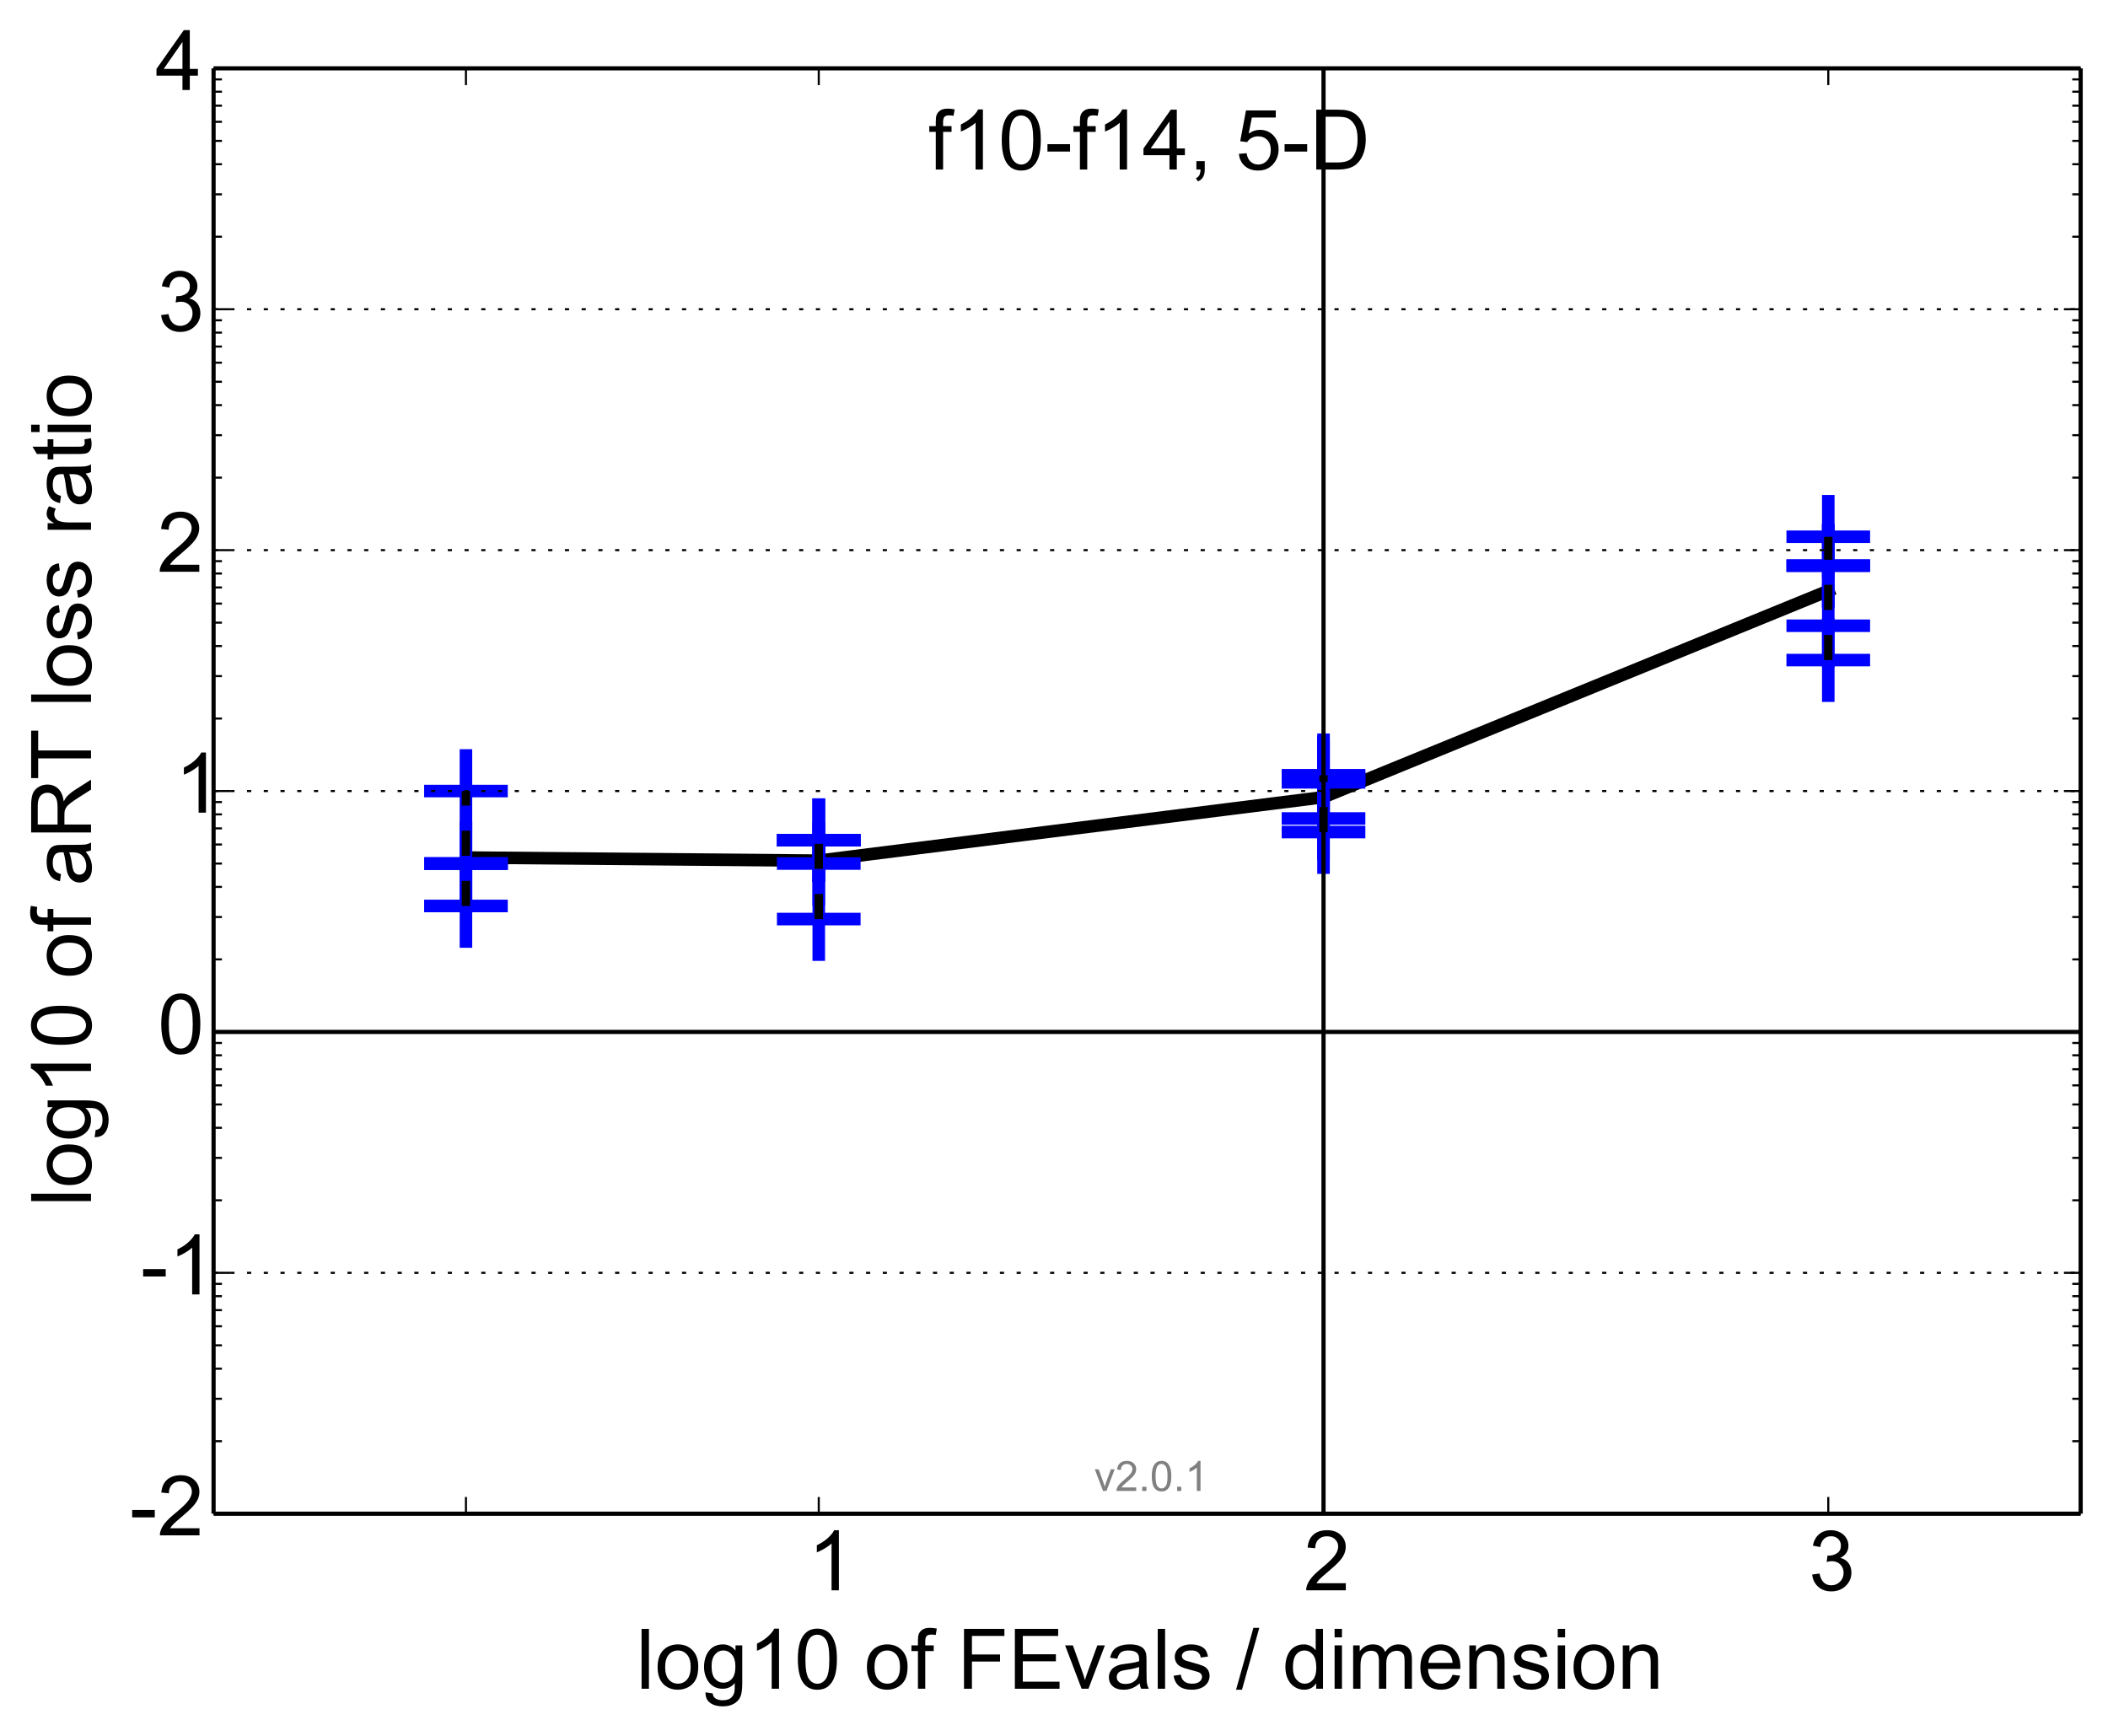 <?xml version="1.0" encoding="utf-8" standalone="no"?>
<!DOCTYPE svg PUBLIC "-//W3C//DTD SVG 1.1//EN"
  "http://www.w3.org/Graphics/SVG/1.1/DTD/svg11.dtd">
<!-- Created with matplotlib (http://matplotlib.org/) -->
<svg height="415pt" version="1.1" viewBox="0 0 504 415" width="504pt" xmlns="http://www.w3.org/2000/svg" xmlns:xlink="http://www.w3.org/1999/xlink">
 <defs>
  <style type="text/css">
*{stroke-linecap:butt;stroke-linejoin:round;}
  </style>
 </defs>
 <g id="figure_1">
  <g id="patch_1">
   <path d="
M0 415.205
L504.662 415.205
L504.662 0
L0 0
z
" style="fill:#ffffff;"/>
  </g>
  <g id="axes_1">
   <g id="patch_2">
    <path d="
M51.062 361.945
L497.462 361.945
L497.462 16.345
L51.062 16.345
z
" style="fill:#ffffff;"/>
   </g>
   <g id="line2d_1">
    <path clip-path="url(#p242e5c290a)" d="
M51.062 246.745
L497.462 246.745" style="fill:none;stroke:#000000;stroke-linecap:square;"/>
   </g>
   <g id="line2d_2">
    <path clip-path="url(#p242e5c290a)" d="
M111.404 205.045
L195.757 205.79
L316.439 190.608
L437.121 141.264" style="fill:none;stroke:#000000;stroke-linecap:square;stroke-width:3;"/>
   </g>
   <g id="line2d_3">
    <defs>
     <path d="
M-10 0
L10 0
M0 10
L0 -10" id="m8baf3f8e83" style="stroke:#0000ff;stroke-width:3;"/>
    </defs>
    <g clip-path="url(#p242e5c290a)">
     <use style="fill:#0000ff;stroke:#0000ff;stroke-width:3;" x="111.404" xlink:href="#m8baf3f8e83" y="206.485"/>
     <use style="fill:#0000ff;stroke:#0000ff;stroke-width:3;" x="111.404" xlink:href="#m8baf3f8e83" y="189.145"/>
     <use style="fill:#0000ff;stroke:#0000ff;stroke-width:3;" x="111.404" xlink:href="#m8baf3f8e83" y="206.485"/>
     <use style="fill:#0000ff;stroke:#0000ff;stroke-width:3;" x="111.404" xlink:href="#m8baf3f8e83" y="216.627"/>
     <use style="fill:#0000ff;stroke:#0000ff;stroke-width:3;" x="111.404" xlink:href="#m8baf3f8e83" y="206.485"/>
    </g>
   </g>
   <g id="line2d_4">
    <path clip-path="url(#p242e5c290a)" d="
M111.404 216.627
L111.404 189.145" style="fill:none;stroke:#000000;stroke-dasharray:6,6;stroke-dashoffset:0.0;stroke-width:2;"/>
   </g>
   <g id="line2d_5">
    <g clip-path="url(#p242e5c290a)">
     <use style="fill:#0000ff;stroke:#0000ff;stroke-width:3;" x="195.757" xlink:href="#m8baf3f8e83" y="219.758"/>
     <use style="fill:#0000ff;stroke:#0000ff;stroke-width:3;" x="195.757" xlink:href="#m8baf3f8e83" y="200.903"/>
     <use style="fill:#0000ff;stroke:#0000ff;stroke-width:3;" x="195.757" xlink:href="#m8baf3f8e83" y="200.903"/>
     <use style="fill:#0000ff;stroke:#0000ff;stroke-width:3;" x="195.757" xlink:href="#m8baf3f8e83" y="200.903"/>
     <use style="fill:#0000ff;stroke:#0000ff;stroke-width:3;" x="195.757" xlink:href="#m8baf3f8e83" y="206.485"/>
    </g>
   </g>
   <g id="line2d_6">
    <path clip-path="url(#p242e5c290a)" d="
M195.757 219.758
L195.757 200.903" style="fill:none;stroke:#000000;stroke-dasharray:6,6;stroke-dashoffset:0.0;stroke-width:2;"/>
   </g>
   <g id="line2d_7">
    <g clip-path="url(#p242e5c290a)">
     <use style="fill:#0000ff;stroke:#0000ff;stroke-width:3;" x="316.439" xlink:href="#m8baf3f8e83" y="195.708"/>
     <use style="fill:#0000ff;stroke:#0000ff;stroke-width:3;" x="316.439" xlink:href="#m8baf3f8e83" y="198.952"/>
     <use style="fill:#0000ff;stroke:#0000ff;stroke-width:3;" x="316.439" xlink:href="#m8baf3f8e83" y="185.372"/>
     <use style="fill:#0000ff;stroke:#0000ff;stroke-width:3;" x="316.439" xlink:href="#m8baf3f8e83" y="185.948"/>
     <use style="fill:#0000ff;stroke:#0000ff;stroke-width:3;" x="316.439" xlink:href="#m8baf3f8e83" y="187.059"/>
    </g>
   </g>
   <g id="line2d_8">
    <path clip-path="url(#p242e5c290a)" d="
M316.439 198.952
L316.439 185.372" style="fill:none;stroke:#000000;stroke-dasharray:6,6;stroke-dashoffset:0.0;stroke-width:2;"/>
   </g>
   <g id="line2d_9">
    <g clip-path="url(#p242e5c290a)">
     <use style="fill:#0000ff;stroke:#0000ff;stroke-width:3;" x="437.121" xlink:href="#m8baf3f8e83" y="149.624"/>
     <use style="fill:#0000ff;stroke:#0000ff;stroke-width:3;" x="437.121" xlink:href="#m8baf3f8e83" y="157.832"/>
     <use style="fill:#0000ff;stroke:#0000ff;stroke-width:3;" x="437.121" xlink:href="#m8baf3f8e83" y="128.348"/>
     <use style="fill:#0000ff;stroke:#0000ff;stroke-width:3;" x="437.121" xlink:href="#m8baf3f8e83" y="135.258"/>
     <use style="fill:#0000ff;stroke:#0000ff;stroke-width:3;" x="437.121" xlink:href="#m8baf3f8e83" y="135.258"/>
    </g>
   </g>
   <g id="line2d_10">
    <path clip-path="url(#p242e5c290a)" d="
M437.121 157.832
L437.121 128.348" style="fill:none;stroke:#000000;stroke-dasharray:6,6;stroke-dashoffset:0.0;stroke-width:2;"/>
   </g>
   <g id="line2d_11">
    <path clip-path="url(#p242e5c290a)" d="
M316.439 361.945
L316.439 16.345" style="fill:none;stroke:#000000;stroke-linecap:square;"/>
   </g>
   <g id="matplotlib.axis_1">
    <g id="xtick_1">
     <g id="line2d_12">
      <defs>
       <path d="
M0 0
L0 -4" id="m93b0483c22" style="stroke:#000000;stroke-width:0.5;"/>
      </defs>
      <g>
       <use style="stroke:#000000;stroke-width:0.5;" x="111.404" xlink:href="#m93b0483c22" y="361.945"/>
      </g>
     </g>
     <g id="line2d_13">
      <defs>
       <path d="
M0 0
L0 4" id="m741efc42ff" style="stroke:#000000;stroke-width:0.5;"/>
      </defs>
      <g>
       <use style="stroke:#000000;stroke-width:0.5;" x="111.404" xlink:href="#m741efc42ff" y="16.345"/>
      </g>
     </g>
    </g>
    <g id="xtick_2">
     <g id="line2d_14">
      <g>
       <use style="stroke:#000000;stroke-width:0.5;" x="195.757" xlink:href="#m93b0483c22" y="361.945"/>
      </g>
     </g>
     <g id="line2d_15">
      <g>
       <use style="stroke:#000000;stroke-width:0.5;" x="195.757" xlink:href="#m741efc42ff" y="16.345"/>
      </g>
     </g>
     <g id="text_1">
      <!-- 1 -->
      <defs>
       <path d="
M37.25 0
L28.469 0
L28.469 56
Q25.297 52.984 20.141 49.953
Q14.984 46.922 10.891 45.406
L10.891 53.906
Q18.266 57.375 23.781 62.297
Q29.297 67.234 31.594 71.875
L37.25 71.875
z
" id="ArialMT-31"/>
      </defs>
      <g transform="translate(193.121 380.261)scale(0.2 -0.2)">
       <use xlink:href="#ArialMT-31"/>
      </g>
     </g>
    </g>
    <g id="xtick_3">
     <g id="line2d_16">
      <g>
       <use style="stroke:#000000;stroke-width:0.5;" x="316.439" xlink:href="#m93b0483c22" y="361.945"/>
      </g>
     </g>
     <g id="line2d_17">
      <g>
       <use style="stroke:#000000;stroke-width:0.5;" x="316.439" xlink:href="#m741efc42ff" y="16.345"/>
      </g>
     </g>
     <g id="text_2">
      <!-- 2 -->
      <defs>
       <path d="
M50.344 8.453
L50.344 0
L3.031 0
Q2.938 3.172 4.047 6.109
Q5.859 10.938 9.828 15.625
Q13.812 20.312 21.344 26.469
Q33.016 36.031 37.109 41.625
Q41.219 47.219 41.219 52.203
Q41.219 57.422 37.469 61
Q33.734 64.594 27.734 64.594
Q21.391 64.594 17.578 60.781
Q13.766 56.984 13.719 50.25
L4.688 51.172
Q5.609 61.281 11.656 66.578
Q17.719 71.875 27.938 71.875
Q38.234 71.875 44.234 66.156
Q50.25 60.453 50.25 52
Q50.25 47.703 48.484 43.547
Q46.734 39.406 42.656 34.812
Q38.578 30.219 29.109 22.219
Q21.188 15.578 18.938 13.203
Q16.703 10.844 15.234 8.453
z
" id="ArialMT-32"/>
      </defs>
      <g transform="translate(311.699 380.261)scale(0.2 -0.2)">
       <use xlink:href="#ArialMT-32"/>
      </g>
     </g>
    </g>
    <g id="xtick_4">
     <g id="line2d_18">
      <g>
       <use style="stroke:#000000;stroke-width:0.5;" x="437.121" xlink:href="#m93b0483c22" y="361.945"/>
      </g>
     </g>
     <g id="line2d_19">
      <g>
       <use style="stroke:#000000;stroke-width:0.5;" x="437.121" xlink:href="#m741efc42ff" y="16.345"/>
      </g>
     </g>
     <g id="text_3">
      <!-- 3 -->
      <defs>
       <path d="
M4.203 18.891
L12.984 20.062
Q14.5 12.594 18.141 9.297
Q21.781 6 27 6
Q33.203 6 37.469 10.297
Q41.75 14.594 41.75 20.953
Q41.75 27 37.797 30.922
Q33.844 34.859 27.734 34.859
Q25.25 34.859 21.531 33.891
L22.516 41.609
Q23.391 41.5 23.922 41.5
Q29.547 41.5 34.031 44.422
Q38.531 47.359 38.531 53.469
Q38.531 58.297 35.25 61.469
Q31.984 64.656 26.812 64.656
Q21.688 64.656 18.266 61.422
Q14.844 58.203 13.875 51.766
L5.078 53.328
Q6.688 62.156 12.391 67.016
Q18.109 71.875 26.609 71.875
Q32.469 71.875 37.391 69.359
Q42.328 66.844 44.938 62.5
Q47.562 58.156 47.562 53.266
Q47.562 48.641 45.062 44.828
Q42.578 41.016 37.703 38.766
Q44.047 37.312 47.562 32.688
Q51.078 28.078 51.078 21.141
Q51.078 11.766 44.234 5.25
Q37.406 -1.266 26.953 -1.266
Q17.531 -1.266 11.297 4.344
Q5.078 9.969 4.203 18.891" id="ArialMT-33"/>
      </defs>
      <g transform="translate(432.434 380.261)scale(0.2 -0.2)">
       <use xlink:href="#ArialMT-33"/>
      </g>
     </g>
    </g>
    <g id="text_4">
     <!-- log10 of FEvals / dimension -->
     <defs>
      <path d="
M40.438 6.391
Q35.547 2.25 31.031 0.531
Q26.516 -1.172 21.344 -1.172
Q12.797 -1.172 8.203 3
Q3.609 7.172 3.609 13.672
Q3.609 17.484 5.344 20.625
Q7.078 23.781 9.891 25.688
Q12.703 27.594 16.219 28.562
Q18.797 29.25 24.031 29.891
Q34.672 31.156 39.703 32.906
Q39.75 34.719 39.75 35.203
Q39.75 40.578 37.25 42.781
Q33.891 45.75 27.25 45.75
Q21.047 45.75 18.094 43.578
Q15.141 41.406 13.719 35.891
L5.125 37.062
Q6.297 42.578 8.984 45.969
Q11.672 49.359 16.75 51.188
Q21.828 53.031 28.516 53.031
Q35.156 53.031 39.297 51.469
Q43.453 49.906 45.406 47.531
Q47.359 45.172 48.141 41.547
Q48.578 39.312 48.578 33.453
L48.578 21.734
Q48.578 9.469 49.141 6.219
Q49.703 2.984 51.375 0
L42.188 0
Q40.828 2.734 40.438 6.391
M39.703 26.031
Q34.906 24.078 25.344 22.703
Q19.922 21.922 17.672 20.938
Q15.438 19.969 14.203 18.094
Q12.984 16.219 12.984 13.922
Q12.984 10.406 15.641 8.062
Q18.312 5.719 23.438 5.719
Q28.516 5.719 32.469 7.938
Q36.422 10.156 38.281 14.016
Q39.703 17 39.703 22.797
z
" id="ArialMT-61"/>
      <path d="
M4.984 -4.297
L13.531 -5.562
Q14.062 -9.516 16.5 -11.328
Q19.781 -13.766 25.438 -13.766
Q31.547 -13.766 34.859 -11.328
Q38.188 -8.891 39.359 -4.5
Q40.047 -1.812 39.984 6.781
Q34.234 0 25.641 0
Q14.938 0 9.078 7.719
Q3.219 15.438 3.219 26.219
Q3.219 33.641 5.906 39.906
Q8.594 46.188 13.688 49.609
Q18.797 53.031 25.688 53.031
Q34.859 53.031 40.828 45.609
L40.828 51.859
L48.922 51.859
L48.922 7.031
Q48.922 -5.078 46.453 -10.125
Q44 -15.188 38.641 -18.109
Q33.297 -21.047 25.484 -21.047
Q16.219 -21.047 10.5 -16.875
Q4.781 -12.703 4.984 -4.297
M12.25 26.859
Q12.25 16.656 16.297 11.969
Q20.359 7.281 26.469 7.281
Q32.516 7.281 36.609 11.938
Q40.719 16.609 40.719 26.562
Q40.719 36.078 36.5 40.906
Q32.281 45.75 26.312 45.75
Q20.453 45.75 16.344 40.984
Q12.25 36.234 12.25 26.859" id="ArialMT-67"/>
      <path d="
M8.688 0
L8.688 45.016
L0.922 45.016
L0.922 51.859
L8.688 51.859
L8.688 57.375
Q8.688 62.594 9.625 65.141
Q10.891 68.562 14.078 70.672
Q17.281 72.797 23.047 72.797
Q26.766 72.797 31.25 71.922
L29.938 64.266
Q27.203 64.75 24.75 64.75
Q20.75 64.75 19.094 63.031
Q17.438 61.328 17.438 56.641
L17.438 51.859
L27.547 51.859
L27.547 45.016
L17.438 45.016
L17.438 0
z
" id="ArialMT-66"/>
      <path d="
M42.094 16.703
L51.172 15.578
Q49.031 7.625 43.219 3.219
Q37.406 -1.172 28.375 -1.172
Q17 -1.172 10.328 5.828
Q3.656 12.844 3.656 25.484
Q3.656 38.578 10.391 45.797
Q17.141 53.031 27.875 53.031
Q38.281 53.031 44.875 45.953
Q51.469 38.875 51.469 26.031
Q51.469 25.25 51.422 23.688
L12.75 23.688
Q13.234 15.141 17.578 10.594
Q21.922 6.062 28.422 6.062
Q33.25 6.062 36.672 8.594
Q40.094 11.141 42.094 16.703
M13.234 30.906
L42.188 30.906
Q41.609 37.453 38.875 40.719
Q34.672 45.797 27.984 45.797
Q21.922 45.797 17.797 41.75
Q13.672 37.703 13.234 30.906" id="ArialMT-65"/>
      <path d="
M40.234 0
L40.234 6.547
Q35.297 -1.172 25.734 -1.172
Q19.531 -1.172 14.328 2.25
Q9.125 5.672 6.266 11.797
Q3.422 17.922 3.422 25.875
Q3.422 33.641 6 39.969
Q8.594 46.297 13.766 49.656
Q18.953 53.031 25.344 53.031
Q30.031 53.031 33.688 51.047
Q37.359 49.078 39.656 45.906
L39.656 71.578
L48.391 71.578
L48.391 0
z

M12.453 25.875
Q12.453 15.922 16.641 10.984
Q20.844 6.062 26.562 6.062
Q32.328 6.062 36.344 10.766
Q40.375 15.484 40.375 25.141
Q40.375 35.797 36.266 40.766
Q32.172 45.75 26.172 45.75
Q20.312 45.75 16.375 40.969
Q12.453 36.188 12.453 25.875" id="ArialMT-64"/>
      <path d="
M0 -1.219
L20.75 72.797
L27.781 72.797
L7.078 -1.219
z
" id="ArialMT-2f"/>
      <path d="
M21 0
L1.266 51.859
L10.547 51.859
L21.688 20.797
Q23.484 15.766 25 10.359
Q26.172 14.453 28.266 20.219
L39.797 51.859
L48.828 51.859
L29.203 0
z
" id="ArialMT-76"/>
      <path d="
M7.906 0
L7.906 71.578
L59.672 71.578
L59.672 63.141
L17.391 63.141
L17.391 41.219
L56.984 41.219
L56.984 32.812
L17.391 32.812
L17.391 8.453
L61.328 8.453
L61.328 0
z
" id="ArialMT-45"/>
      <path d="
M8.203 0
L8.203 71.578
L56.5 71.578
L56.5 63.141
L17.672 63.141
L17.672 40.969
L51.266 40.969
L51.266 32.516
L17.672 32.516
L17.672 0
z
" id="ArialMT-46"/>
      <path d="
M6.391 0
L6.391 71.578
L15.188 71.578
L15.188 0
z
" id="ArialMT-6c"/>
      <path d="
M3.328 25.922
Q3.328 40.328 11.328 47.266
Q18.016 53.031 27.641 53.031
Q38.328 53.031 45.109 46.016
Q51.906 39.016 51.906 26.656
Q51.906 16.656 48.906 10.906
Q45.906 5.172 40.156 2
Q34.422 -1.172 27.641 -1.172
Q16.75 -1.172 10.031 5.812
Q3.328 12.797 3.328 25.922
M12.359 25.922
Q12.359 15.969 16.703 11.016
Q21.047 6.062 27.641 6.062
Q34.188 6.062 38.531 11.031
Q42.875 16.016 42.875 26.219
Q42.875 35.844 38.5 40.797
Q34.125 45.75 27.641 45.75
Q21.047 45.75 16.703 40.812
Q12.359 35.891 12.359 25.922" id="ArialMT-6f"/>
      <path d="
M6.594 0
L6.594 51.859
L14.5 51.859
L14.5 44.484
Q20.219 53.031 31 53.031
Q35.688 53.031 39.625 51.344
Q43.562 49.656 45.516 46.922
Q47.469 44.188 48.25 40.438
Q48.734 37.984 48.734 31.891
L48.734 0
L39.938 0
L39.938 31.547
Q39.938 36.922 38.906 39.578
Q37.891 42.234 35.281 43.812
Q32.672 45.406 29.156 45.406
Q23.531 45.406 19.453 41.844
Q15.375 38.281 15.375 28.328
L15.375 0
z
" id="ArialMT-6e"/>
      <path d="
M6.594 0
L6.594 51.859
L14.453 51.859
L14.453 44.578
Q16.891 48.391 20.938 50.703
Q25 53.031 30.172 53.031
Q35.938 53.031 39.625 50.641
Q43.312 48.25 44.828 43.953
Q50.984 53.031 60.844 53.031
Q68.562 53.031 72.703 48.75
Q76.859 44.484 76.859 35.594
L76.859 0
L68.109 0
L68.109 32.672
Q68.109 37.938 67.25 40.25
Q66.406 42.578 64.156 43.984
Q61.922 45.406 58.891 45.406
Q53.422 45.406 49.797 41.766
Q46.188 38.141 46.188 30.125
L46.188 0
L37.406 0
L37.406 33.688
Q37.406 39.547 35.25 42.469
Q33.109 45.406 28.219 45.406
Q24.516 45.406 21.359 43.453
Q18.219 41.5 16.797 37.734
Q15.375 33.984 15.375 26.906
L15.375 0
z
" id="ArialMT-6d"/>
      <path d="
M4.156 35.297
Q4.156 48 6.766 55.734
Q9.375 63.484 14.516 67.672
Q19.672 71.875 27.484 71.875
Q33.25 71.875 37.594 69.547
Q41.938 67.234 44.766 62.859
Q47.609 58.5 49.219 52.219
Q50.828 45.953 50.828 35.297
Q50.828 22.703 48.234 14.969
Q45.656 7.234 40.5 3
Q35.359 -1.219 27.484 -1.219
Q17.141 -1.219 11.234 6.203
Q4.156 15.141 4.156 35.297
M13.188 35.297
Q13.188 17.672 17.312 11.828
Q21.438 6 27.484 6
Q33.547 6 37.672 11.859
Q41.797 17.719 41.797 35.297
Q41.797 52.984 37.672 58.781
Q33.547 64.594 27.391 64.594
Q21.344 64.594 17.719 59.469
Q13.188 52.938 13.188 35.297" id="ArialMT-30"/>
      <path d="
M3.078 15.484
L11.766 16.844
Q12.5 11.625 15.844 8.844
Q19.188 6.062 25.203 6.062
Q31.25 6.062 34.172 8.516
Q37.109 10.984 37.109 14.312
Q37.109 17.281 34.516 19
Q32.719 20.172 25.531 21.969
Q15.875 24.422 12.141 26.203
Q8.406 27.984 6.469 31.125
Q4.547 34.281 4.547 38.094
Q4.547 41.547 6.125 44.5
Q7.719 47.469 10.453 49.422
Q12.5 50.922 16.031 51.969
Q19.578 53.031 23.641 53.031
Q29.734 53.031 34.344 51.266
Q38.969 49.516 41.156 46.5
Q43.359 43.5 44.188 38.484
L35.594 37.312
Q35.016 41.312 32.203 43.547
Q29.391 45.797 24.266 45.797
Q18.219 45.797 15.625 43.797
Q13.031 41.797 13.031 39.109
Q13.031 37.406 14.109 36.031
Q15.188 34.625 17.484 33.688
Q18.797 33.203 25.25 31.453
Q34.578 28.953 38.25 27.359
Q41.938 25.781 44.031 22.75
Q46.141 19.734 46.141 15.234
Q46.141 10.844 43.578 6.953
Q41.016 3.078 36.172 0.953
Q31.344 -1.172 25.25 -1.172
Q15.141 -1.172 9.844 3.031
Q4.547 7.234 3.078 15.484" id="ArialMT-73"/>
      <path d="
M6.641 61.469
L6.641 71.578
L15.438 71.578
L15.438 61.469
z

M6.641 0
L6.641 51.859
L15.438 51.859
L15.438 0
z
" id="ArialMT-69"/>
      <path id="ArialMT-20"/>
     </defs>
     <g transform="translate(152.116 403.795)scale(0.2 -0.2)">
      <use xlink:href="#ArialMT-6c"/>
      <use x="22.217" xlink:href="#ArialMT-6f"/>
      <use x="77.832" xlink:href="#ArialMT-67"/>
      <use x="133.447" xlink:href="#ArialMT-31"/>
      <use x="189.062" xlink:href="#ArialMT-30"/>
      <use x="244.678" xlink:href="#ArialMT-20"/>
      <use x="272.461" xlink:href="#ArialMT-6f"/>
      <use x="328.076" xlink:href="#ArialMT-66"/>
      <use x="355.859" xlink:href="#ArialMT-20"/>
      <use x="383.643" xlink:href="#ArialMT-46"/>
      <use x="444.727" xlink:href="#ArialMT-45"/>
      <use x="511.426" xlink:href="#ArialMT-76"/>
      <use x="561.426" xlink:href="#ArialMT-61"/>
      <use x="617.041" xlink:href="#ArialMT-6c"/>
      <use x="639.258" xlink:href="#ArialMT-73"/>
      <use x="689.258" xlink:href="#ArialMT-20"/>
      <use x="717.041" xlink:href="#ArialMT-2f"/>
      <use x="744.824" xlink:href="#ArialMT-20"/>
      <use x="772.607" xlink:href="#ArialMT-64"/>
      <use x="828.223" xlink:href="#ArialMT-69"/>
      <use x="850.439" xlink:href="#ArialMT-6d"/>
      <use x="933.74" xlink:href="#ArialMT-65"/>
      <use x="989.355" xlink:href="#ArialMT-6e"/>
      <use x="1044.971" xlink:href="#ArialMT-73"/>
      <use x="1094.971" xlink:href="#ArialMT-69"/>
      <use x="1117.188" xlink:href="#ArialMT-6f"/>
      <use x="1172.803" xlink:href="#ArialMT-6e"/>
     </g>
    </g>
   </g>
   <g id="matplotlib.axis_2">
    <g id="ytick_1">
     <g id="line2d_20">
      <path clip-path="url(#p242e5c290a)" d="
M51.062 361.945
L497.462 361.945" style="fill:none;stroke:#000000;stroke-dasharray:1,3;stroke-dashoffset:0.0;stroke-width:0.5;"/>
     </g>
     <g id="line2d_21">
      <defs>
       <path d="
M0 0
L4 0" id="m728421d6d4" style="stroke:#000000;stroke-width:0.5;"/>
      </defs>
      <g>
       <use style="stroke:#000000;stroke-width:0.5;" x="51.062" xlink:href="#m728421d6d4" y="361.945"/>
      </g>
     </g>
     <g id="line2d_22">
      <defs>
       <path d="
M0 0
L-4 0" id="mcb0005524f" style="stroke:#000000;stroke-width:0.5;"/>
      </defs>
      <g>
       <use style="stroke:#000000;stroke-width:0.5;" x="497.462" xlink:href="#mcb0005524f" y="361.945"/>
      </g>
     </g>
     <g id="text_5">
      <!-- -2 -->
      <defs>
       <path d="
M3.172 21.484
L3.172 30.328
L30.172 30.328
L30.172 21.484
z
" id="ArialMT-2d"/>
      </defs>
      <g transform="translate(30.969 367.116)scale(0.2 -0.2)">
       <use xlink:href="#ArialMT-2d"/>
       <use x="33.301" xlink:href="#ArialMT-32"/>
      </g>
     </g>
    </g>
    <g id="ytick_2">
     <g id="line2d_23">
      <path clip-path="url(#p242e5c290a)" d="
M51.062 304.345
L497.462 304.345" style="fill:none;stroke:#000000;stroke-dasharray:1,3;stroke-dashoffset:0.0;stroke-width:0.5;"/>
     </g>
     <g id="line2d_24">
      <g>
       <use style="stroke:#000000;stroke-width:0.5;" x="51.062" xlink:href="#m728421d6d4" y="304.345"/>
      </g>
     </g>
     <g id="line2d_25">
      <g>
       <use style="stroke:#000000;stroke-width:0.5;" x="497.462" xlink:href="#mcb0005524f" y="304.345"/>
      </g>
     </g>
     <g id="text_6">
      <!-- -1 -->
      <g transform="translate(33.587 309.516)scale(0.2 -0.2)">
       <use xlink:href="#ArialMT-2d"/>
       <use x="33.301" xlink:href="#ArialMT-31"/>
      </g>
     </g>
    </g>
    <g id="ytick_3">
     <g id="line2d_26">
      <path clip-path="url(#p242e5c290a)" d="
M51.062 246.745
L497.462 246.745" style="fill:none;stroke:#000000;stroke-dasharray:1,3;stroke-dashoffset:0.0;stroke-width:0.5;"/>
     </g>
     <g id="line2d_27">
      <g>
       <use style="stroke:#000000;stroke-width:0.5;" x="51.062" xlink:href="#m728421d6d4" y="246.745"/>
      </g>
     </g>
     <g id="line2d_28">
      <g>
       <use style="stroke:#000000;stroke-width:0.5;" x="497.462" xlink:href="#mcb0005524f" y="246.745"/>
      </g>
     </g>
     <g id="text_7">
      <!-- 0 -->
      <g transform="translate(37.728 251.916)scale(0.2 -0.2)">
       <use xlink:href="#ArialMT-30"/>
      </g>
     </g>
    </g>
    <g id="ytick_4">
     <g id="line2d_29">
      <path clip-path="url(#p242e5c290a)" d="
M51.062 189.145
L497.462 189.145" style="fill:none;stroke:#000000;stroke-dasharray:1,3;stroke-dashoffset:0.0;stroke-width:0.5;"/>
     </g>
     <g id="line2d_30">
      <g>
       <use style="stroke:#000000;stroke-width:0.5;" x="51.062" xlink:href="#m728421d6d4" y="189.145"/>
      </g>
     </g>
     <g id="line2d_31">
      <g>
       <use style="stroke:#000000;stroke-width:0.5;" x="497.462" xlink:href="#mcb0005524f" y="189.145"/>
      </g>
     </g>
     <g id="text_8">
      <!-- 1 -->
      <g transform="translate(41.791 194.316)scale(0.2 -0.2)">
       <use xlink:href="#ArialMT-31"/>
      </g>
     </g>
    </g>
    <g id="ytick_5">
     <g id="line2d_32">
      <path clip-path="url(#p242e5c290a)" d="
M51.062 131.545
L497.462 131.545" style="fill:none;stroke:#000000;stroke-dasharray:1,3;stroke-dashoffset:0.0;stroke-width:0.5;"/>
     </g>
     <g id="line2d_33">
      <g>
       <use style="stroke:#000000;stroke-width:0.5;" x="51.062" xlink:href="#m728421d6d4" y="131.545"/>
      </g>
     </g>
     <g id="line2d_34">
      <g>
       <use style="stroke:#000000;stroke-width:0.5;" x="497.462" xlink:href="#mcb0005524f" y="131.545"/>
      </g>
     </g>
     <g id="text_9">
      <!-- 2 -->
      <g transform="translate(37.581 136.716)scale(0.2 -0.2)">
       <use xlink:href="#ArialMT-32"/>
      </g>
     </g>
    </g>
    <g id="ytick_6">
     <g id="line2d_35">
      <path clip-path="url(#p242e5c290a)" d="
M51.062 73.945
L497.462 73.945" style="fill:none;stroke:#000000;stroke-dasharray:1,3;stroke-dashoffset:0.0;stroke-width:0.5;"/>
     </g>
     <g id="line2d_36">
      <g>
       <use style="stroke:#000000;stroke-width:0.5;" x="51.062" xlink:href="#m728421d6d4" y="73.945"/>
      </g>
     </g>
     <g id="line2d_37">
      <g>
       <use style="stroke:#000000;stroke-width:0.5;" x="497.462" xlink:href="#mcb0005524f" y="73.945"/>
      </g>
     </g>
     <g id="text_10">
      <!-- 3 -->
      <g transform="translate(37.688 79.116)scale(0.2 -0.2)">
       <use xlink:href="#ArialMT-33"/>
      </g>
     </g>
    </g>
    <g id="ytick_7">
     <g id="line2d_38">
      <path clip-path="url(#p242e5c290a)" d="
M51.062 16.345
L497.462 16.345" style="fill:none;stroke:#000000;stroke-dasharray:1,3;stroke-dashoffset:0.0;stroke-width:0.5;"/>
     </g>
     <g id="line2d_39">
      <g>
       <use style="stroke:#000000;stroke-width:0.5;" x="51.062" xlink:href="#m728421d6d4" y="16.345"/>
      </g>
     </g>
     <g id="line2d_40">
      <g>
       <use style="stroke:#000000;stroke-width:0.5;" x="497.462" xlink:href="#mcb0005524f" y="16.345"/>
      </g>
     </g>
     <g id="text_11">
      <!-- 4 -->
      <defs>
       <path d="
M32.328 0
L32.328 17.141
L1.266 17.141
L1.266 25.203
L33.938 71.578
L41.109 71.578
L41.109 25.203
L50.781 25.203
L50.781 17.141
L41.109 17.141
L41.109 0
z

M32.328 25.203
L32.328 57.469
L9.906 25.203
z
" id="ArialMT-34"/>
      </defs>
      <g transform="translate(37.159 21.516)scale(0.2 -0.2)">
       <use xlink:href="#ArialMT-34"/>
      </g>
     </g>
    </g>
    <g id="ytick_8">
     <g id="line2d_41">
      <defs>
       <path d="
M0 0
L2 0" id="mf0c55a9a47" style="stroke:#000000;stroke-width:0.5;"/>
      </defs>
      <g>
       <use style="stroke:#000000;stroke-width:0.5;" x="51.062" xlink:href="#mf0c55a9a47" y="344.606"/>
      </g>
     </g>
     <g id="line2d_42">
      <defs>
       <path d="
M0 0
L-2 0" id="ma4f294b3af" style="stroke:#000000;stroke-width:0.5;"/>
      </defs>
      <g>
       <use style="stroke:#000000;stroke-width:0.5;" x="497.462" xlink:href="#ma4f294b3af" y="344.606"/>
      </g>
     </g>
    </g>
    <g id="ytick_9">
     <g id="line2d_43">
      <g>
       <use style="stroke:#000000;stroke-width:0.5;" x="51.062" xlink:href="#mf0c55a9a47" y="334.463"/>
      </g>
     </g>
     <g id="line2d_44">
      <g>
       <use style="stroke:#000000;stroke-width:0.5;" x="497.462" xlink:href="#ma4f294b3af" y="334.463"/>
      </g>
     </g>
    </g>
    <g id="ytick_10">
     <g id="line2d_45">
      <g>
       <use style="stroke:#000000;stroke-width:0.5;" x="51.062" xlink:href="#mf0c55a9a47" y="327.267"/>
      </g>
     </g>
     <g id="line2d_46">
      <g>
       <use style="stroke:#000000;stroke-width:0.5;" x="497.462" xlink:href="#ma4f294b3af" y="327.267"/>
      </g>
     </g>
    </g>
    <g id="ytick_11">
     <g id="line2d_47">
      <g>
       <use style="stroke:#000000;stroke-width:0.5;" x="51.062" xlink:href="#mf0c55a9a47" y="321.685"/>
      </g>
     </g>
     <g id="line2d_48">
      <g>
       <use style="stroke:#000000;stroke-width:0.5;" x="497.462" xlink:href="#ma4f294b3af" y="321.685"/>
      </g>
     </g>
    </g>
    <g id="ytick_12">
     <g id="line2d_49">
      <g>
       <use style="stroke:#000000;stroke-width:0.5;" x="51.062" xlink:href="#mf0c55a9a47" y="317.124"/>
      </g>
     </g>
     <g id="line2d_50">
      <g>
       <use style="stroke:#000000;stroke-width:0.5;" x="497.462" xlink:href="#ma4f294b3af" y="317.124"/>
      </g>
     </g>
    </g>
    <g id="ytick_13">
     <g id="line2d_51">
      <g>
       <use style="stroke:#000000;stroke-width:0.5;" x="51.062" xlink:href="#mf0c55a9a47" y="313.268"/>
      </g>
     </g>
     <g id="line2d_52">
      <g>
       <use style="stroke:#000000;stroke-width:0.5;" x="497.462" xlink:href="#ma4f294b3af" y="313.268"/>
      </g>
     </g>
    </g>
    <g id="ytick_14">
     <g id="line2d_53">
      <g>
       <use style="stroke:#000000;stroke-width:0.5;" x="51.062" xlink:href="#mf0c55a9a47" y="309.927"/>
      </g>
     </g>
     <g id="line2d_54">
      <g>
       <use style="stroke:#000000;stroke-width:0.5;" x="497.462" xlink:href="#ma4f294b3af" y="309.927"/>
      </g>
     </g>
    </g>
    <g id="ytick_15">
     <g id="line2d_55">
      <g>
       <use style="stroke:#000000;stroke-width:0.5;" x="51.062" xlink:href="#mf0c55a9a47" y="306.981"/>
      </g>
     </g>
     <g id="line2d_56">
      <g>
       <use style="stroke:#000000;stroke-width:0.5;" x="497.462" xlink:href="#ma4f294b3af" y="306.981"/>
      </g>
     </g>
    </g>
    <g id="ytick_16">
     <g id="line2d_57">
      <g>
       <use style="stroke:#000000;stroke-width:0.5;" x="51.062" xlink:href="#mf0c55a9a47" y="287.006"/>
      </g>
     </g>
     <g id="line2d_58">
      <g>
       <use style="stroke:#000000;stroke-width:0.5;" x="497.462" xlink:href="#ma4f294b3af" y="287.006"/>
      </g>
     </g>
    </g>
    <g id="ytick_17">
     <g id="line2d_59">
      <g>
       <use style="stroke:#000000;stroke-width:0.5;" x="51.062" xlink:href="#mf0c55a9a47" y="276.863"/>
      </g>
     </g>
     <g id="line2d_60">
      <g>
       <use style="stroke:#000000;stroke-width:0.5;" x="497.462" xlink:href="#ma4f294b3af" y="276.863"/>
      </g>
     </g>
    </g>
    <g id="ytick_18">
     <g id="line2d_61">
      <g>
       <use style="stroke:#000000;stroke-width:0.5;" x="51.062" xlink:href="#mf0c55a9a47" y="269.667"/>
      </g>
     </g>
     <g id="line2d_62">
      <g>
       <use style="stroke:#000000;stroke-width:0.5;" x="497.462" xlink:href="#ma4f294b3af" y="269.667"/>
      </g>
     </g>
    </g>
    <g id="ytick_19">
     <g id="line2d_63">
      <g>
       <use style="stroke:#000000;stroke-width:0.5;" x="51.062" xlink:href="#mf0c55a9a47" y="264.085"/>
      </g>
     </g>
     <g id="line2d_64">
      <g>
       <use style="stroke:#000000;stroke-width:0.5;" x="497.462" xlink:href="#ma4f294b3af" y="264.085"/>
      </g>
     </g>
    </g>
    <g id="ytick_20">
     <g id="line2d_65">
      <g>
       <use style="stroke:#000000;stroke-width:0.5;" x="51.062" xlink:href="#mf0c55a9a47" y="259.524"/>
      </g>
     </g>
     <g id="line2d_66">
      <g>
       <use style="stroke:#000000;stroke-width:0.5;" x="497.462" xlink:href="#ma4f294b3af" y="259.524"/>
      </g>
     </g>
    </g>
    <g id="ytick_21">
     <g id="line2d_67">
      <g>
       <use style="stroke:#000000;stroke-width:0.5;" x="51.062" xlink:href="#mf0c55a9a47" y="255.668"/>
      </g>
     </g>
     <g id="line2d_68">
      <g>
       <use style="stroke:#000000;stroke-width:0.5;" x="497.462" xlink:href="#ma4f294b3af" y="255.668"/>
      </g>
     </g>
    </g>
    <g id="ytick_22">
     <g id="line2d_69">
      <g>
       <use style="stroke:#000000;stroke-width:0.5;" x="51.062" xlink:href="#mf0c55a9a47" y="252.327"/>
      </g>
     </g>
     <g id="line2d_70">
      <g>
       <use style="stroke:#000000;stroke-width:0.5;" x="497.462" xlink:href="#ma4f294b3af" y="252.327"/>
      </g>
     </g>
    </g>
    <g id="ytick_23">
     <g id="line2d_71">
      <g>
       <use style="stroke:#000000;stroke-width:0.5;" x="51.062" xlink:href="#mf0c55a9a47" y="249.381"/>
      </g>
     </g>
     <g id="line2d_72">
      <g>
       <use style="stroke:#000000;stroke-width:0.5;" x="497.462" xlink:href="#ma4f294b3af" y="249.381"/>
      </g>
     </g>
    </g>
    <g id="ytick_24">
     <g id="line2d_73">
      <g>
       <use style="stroke:#000000;stroke-width:0.5;" x="51.062" xlink:href="#mf0c55a9a47" y="229.406"/>
      </g>
     </g>
     <g id="line2d_74">
      <g>
       <use style="stroke:#000000;stroke-width:0.5;" x="497.462" xlink:href="#ma4f294b3af" y="229.406"/>
      </g>
     </g>
    </g>
    <g id="ytick_25">
     <g id="line2d_75">
      <g>
       <use style="stroke:#000000;stroke-width:0.5;" x="51.062" xlink:href="#mf0c55a9a47" y="219.263"/>
      </g>
     </g>
     <g id="line2d_76">
      <g>
       <use style="stroke:#000000;stroke-width:0.5;" x="497.462" xlink:href="#ma4f294b3af" y="219.263"/>
      </g>
     </g>
    </g>
    <g id="ytick_26">
     <g id="line2d_77">
      <g>
       <use style="stroke:#000000;stroke-width:0.5;" x="51.062" xlink:href="#mf0c55a9a47" y="212.067"/>
      </g>
     </g>
     <g id="line2d_78">
      <g>
       <use style="stroke:#000000;stroke-width:0.5;" x="497.462" xlink:href="#ma4f294b3af" y="212.067"/>
      </g>
     </g>
    </g>
    <g id="ytick_27">
     <g id="line2d_79">
      <g>
       <use style="stroke:#000000;stroke-width:0.5;" x="51.062" xlink:href="#mf0c55a9a47" y="206.485"/>
      </g>
     </g>
     <g id="line2d_80">
      <g>
       <use style="stroke:#000000;stroke-width:0.5;" x="497.462" xlink:href="#ma4f294b3af" y="206.485"/>
      </g>
     </g>
    </g>
    <g id="ytick_28">
     <g id="line2d_81">
      <g>
       <use style="stroke:#000000;stroke-width:0.5;" x="51.062" xlink:href="#mf0c55a9a47" y="201.924"/>
      </g>
     </g>
     <g id="line2d_82">
      <g>
       <use style="stroke:#000000;stroke-width:0.5;" x="497.462" xlink:href="#ma4f294b3af" y="201.924"/>
      </g>
     </g>
    </g>
    <g id="ytick_29">
     <g id="line2d_83">
      <g>
       <use style="stroke:#000000;stroke-width:0.5;" x="51.062" xlink:href="#mf0c55a9a47" y="198.068"/>
      </g>
     </g>
     <g id="line2d_84">
      <g>
       <use style="stroke:#000000;stroke-width:0.5;" x="497.462" xlink:href="#ma4f294b3af" y="198.068"/>
      </g>
     </g>
    </g>
    <g id="ytick_30">
     <g id="line2d_85">
      <g>
       <use style="stroke:#000000;stroke-width:0.5;" x="51.062" xlink:href="#mf0c55a9a47" y="194.727"/>
      </g>
     </g>
     <g id="line2d_86">
      <g>
       <use style="stroke:#000000;stroke-width:0.5;" x="497.462" xlink:href="#ma4f294b3af" y="194.727"/>
      </g>
     </g>
    </g>
    <g id="ytick_31">
     <g id="line2d_87">
      <g>
       <use style="stroke:#000000;stroke-width:0.5;" x="51.062" xlink:href="#mf0c55a9a47" y="191.781"/>
      </g>
     </g>
     <g id="line2d_88">
      <g>
       <use style="stroke:#000000;stroke-width:0.5;" x="497.462" xlink:href="#ma4f294b3af" y="191.781"/>
      </g>
     </g>
    </g>
    <g id="ytick_32">
     <g id="line2d_89">
      <g>
       <use style="stroke:#000000;stroke-width:0.5;" x="51.062" xlink:href="#mf0c55a9a47" y="171.806"/>
      </g>
     </g>
     <g id="line2d_90">
      <g>
       <use style="stroke:#000000;stroke-width:0.5;" x="497.462" xlink:href="#ma4f294b3af" y="171.806"/>
      </g>
     </g>
    </g>
    <g id="ytick_33">
     <g id="line2d_91">
      <g>
       <use style="stroke:#000000;stroke-width:0.5;" x="51.062" xlink:href="#mf0c55a9a47" y="161.663"/>
      </g>
     </g>
     <g id="line2d_92">
      <g>
       <use style="stroke:#000000;stroke-width:0.5;" x="497.462" xlink:href="#ma4f294b3af" y="161.663"/>
      </g>
     </g>
    </g>
    <g id="ytick_34">
     <g id="line2d_93">
      <g>
       <use style="stroke:#000000;stroke-width:0.5;" x="51.062" xlink:href="#mf0c55a9a47" y="154.467"/>
      </g>
     </g>
     <g id="line2d_94">
      <g>
       <use style="stroke:#000000;stroke-width:0.5;" x="497.462" xlink:href="#ma4f294b3af" y="154.467"/>
      </g>
     </g>
    </g>
    <g id="ytick_35">
     <g id="line2d_95">
      <g>
       <use style="stroke:#000000;stroke-width:0.5;" x="51.062" xlink:href="#mf0c55a9a47" y="148.885"/>
      </g>
     </g>
     <g id="line2d_96">
      <g>
       <use style="stroke:#000000;stroke-width:0.5;" x="497.462" xlink:href="#ma4f294b3af" y="148.885"/>
      </g>
     </g>
    </g>
    <g id="ytick_36">
     <g id="line2d_97">
      <g>
       <use style="stroke:#000000;stroke-width:0.5;" x="51.062" xlink:href="#mf0c55a9a47" y="144.324"/>
      </g>
     </g>
     <g id="line2d_98">
      <g>
       <use style="stroke:#000000;stroke-width:0.5;" x="497.462" xlink:href="#ma4f294b3af" y="144.324"/>
      </g>
     </g>
    </g>
    <g id="ytick_37">
     <g id="line2d_99">
      <g>
       <use style="stroke:#000000;stroke-width:0.5;" x="51.062" xlink:href="#mf0c55a9a47" y="140.468"/>
      </g>
     </g>
     <g id="line2d_100">
      <g>
       <use style="stroke:#000000;stroke-width:0.5;" x="497.462" xlink:href="#ma4f294b3af" y="140.468"/>
      </g>
     </g>
    </g>
    <g id="ytick_38">
     <g id="line2d_101">
      <g>
       <use style="stroke:#000000;stroke-width:0.5;" x="51.062" xlink:href="#mf0c55a9a47" y="137.127"/>
      </g>
     </g>
     <g id="line2d_102">
      <g>
       <use style="stroke:#000000;stroke-width:0.5;" x="497.462" xlink:href="#ma4f294b3af" y="137.127"/>
      </g>
     </g>
    </g>
    <g id="ytick_39">
     <g id="line2d_103">
      <g>
       <use style="stroke:#000000;stroke-width:0.5;" x="51.062" xlink:href="#mf0c55a9a47" y="134.181"/>
      </g>
     </g>
     <g id="line2d_104">
      <g>
       <use style="stroke:#000000;stroke-width:0.5;" x="497.462" xlink:href="#ma4f294b3af" y="134.181"/>
      </g>
     </g>
    </g>
    <g id="ytick_40">
     <g id="line2d_105">
      <g>
       <use style="stroke:#000000;stroke-width:0.5;" x="51.062" xlink:href="#mf0c55a9a47" y="114.206"/>
      </g>
     </g>
     <g id="line2d_106">
      <g>
       <use style="stroke:#000000;stroke-width:0.5;" x="497.462" xlink:href="#ma4f294b3af" y="114.206"/>
      </g>
     </g>
    </g>
    <g id="ytick_41">
     <g id="line2d_107">
      <g>
       <use style="stroke:#000000;stroke-width:0.5;" x="51.062" xlink:href="#mf0c55a9a47" y="104.063"/>
      </g>
     </g>
     <g id="line2d_108">
      <g>
       <use style="stroke:#000000;stroke-width:0.5;" x="497.462" xlink:href="#ma4f294b3af" y="104.063"/>
      </g>
     </g>
    </g>
    <g id="ytick_42">
     <g id="line2d_109">
      <g>
       <use style="stroke:#000000;stroke-width:0.5;" x="51.062" xlink:href="#mf0c55a9a47" y="96.867"/>
      </g>
     </g>
     <g id="line2d_110">
      <g>
       <use style="stroke:#000000;stroke-width:0.5;" x="497.462" xlink:href="#ma4f294b3af" y="96.867"/>
      </g>
     </g>
    </g>
    <g id="ytick_43">
     <g id="line2d_111">
      <g>
       <use style="stroke:#000000;stroke-width:0.5;" x="51.062" xlink:href="#mf0c55a9a47" y="91.285"/>
      </g>
     </g>
     <g id="line2d_112">
      <g>
       <use style="stroke:#000000;stroke-width:0.5;" x="497.462" xlink:href="#ma4f294b3af" y="91.285"/>
      </g>
     </g>
    </g>
    <g id="ytick_44">
     <g id="line2d_113">
      <g>
       <use style="stroke:#000000;stroke-width:0.5;" x="51.062" xlink:href="#mf0c55a9a47" y="86.724"/>
      </g>
     </g>
     <g id="line2d_114">
      <g>
       <use style="stroke:#000000;stroke-width:0.5;" x="497.462" xlink:href="#ma4f294b3af" y="86.724"/>
      </g>
     </g>
    </g>
    <g id="ytick_45">
     <g id="line2d_115">
      <g>
       <use style="stroke:#000000;stroke-width:0.5;" x="51.062" xlink:href="#mf0c55a9a47" y="82.868"/>
      </g>
     </g>
     <g id="line2d_116">
      <g>
       <use style="stroke:#000000;stroke-width:0.5;" x="497.462" xlink:href="#ma4f294b3af" y="82.868"/>
      </g>
     </g>
    </g>
    <g id="ytick_46">
     <g id="line2d_117">
      <g>
       <use style="stroke:#000000;stroke-width:0.5;" x="51.062" xlink:href="#mf0c55a9a47" y="79.527"/>
      </g>
     </g>
     <g id="line2d_118">
      <g>
       <use style="stroke:#000000;stroke-width:0.5;" x="497.462" xlink:href="#ma4f294b3af" y="79.527"/>
      </g>
     </g>
    </g>
    <g id="ytick_47">
     <g id="line2d_119">
      <g>
       <use style="stroke:#000000;stroke-width:0.5;" x="51.062" xlink:href="#mf0c55a9a47" y="76.581"/>
      </g>
     </g>
     <g id="line2d_120">
      <g>
       <use style="stroke:#000000;stroke-width:0.5;" x="497.462" xlink:href="#ma4f294b3af" y="76.581"/>
      </g>
     </g>
    </g>
    <g id="ytick_48">
     <g id="line2d_121">
      <g>
       <use style="stroke:#000000;stroke-width:0.5;" x="51.062" xlink:href="#mf0c55a9a47" y="56.606"/>
      </g>
     </g>
     <g id="line2d_122">
      <g>
       <use style="stroke:#000000;stroke-width:0.5;" x="497.462" xlink:href="#ma4f294b3af" y="56.606"/>
      </g>
     </g>
    </g>
    <g id="ytick_49">
     <g id="line2d_123">
      <g>
       <use style="stroke:#000000;stroke-width:0.5;" x="51.062" xlink:href="#mf0c55a9a47" y="46.463"/>
      </g>
     </g>
     <g id="line2d_124">
      <g>
       <use style="stroke:#000000;stroke-width:0.5;" x="497.462" xlink:href="#ma4f294b3af" y="46.463"/>
      </g>
     </g>
    </g>
    <g id="ytick_50">
     <g id="line2d_125">
      <g>
       <use style="stroke:#000000;stroke-width:0.5;" x="51.062" xlink:href="#mf0c55a9a47" y="39.267"/>
      </g>
     </g>
     <g id="line2d_126">
      <g>
       <use style="stroke:#000000;stroke-width:0.5;" x="497.462" xlink:href="#ma4f294b3af" y="39.267"/>
      </g>
     </g>
    </g>
    <g id="ytick_51">
     <g id="line2d_127">
      <g>
       <use style="stroke:#000000;stroke-width:0.5;" x="51.062" xlink:href="#mf0c55a9a47" y="33.685"/>
      </g>
     </g>
     <g id="line2d_128">
      <g>
       <use style="stroke:#000000;stroke-width:0.5;" x="497.462" xlink:href="#ma4f294b3af" y="33.685"/>
      </g>
     </g>
    </g>
    <g id="ytick_52">
     <g id="line2d_129">
      <g>
       <use style="stroke:#000000;stroke-width:0.5;" x="51.062" xlink:href="#mf0c55a9a47" y="29.124"/>
      </g>
     </g>
     <g id="line2d_130">
      <g>
       <use style="stroke:#000000;stroke-width:0.5;" x="497.462" xlink:href="#ma4f294b3af" y="29.124"/>
      </g>
     </g>
    </g>
    <g id="ytick_53">
     <g id="line2d_131">
      <g>
       <use style="stroke:#000000;stroke-width:0.5;" x="51.062" xlink:href="#mf0c55a9a47" y="25.268"/>
      </g>
     </g>
     <g id="line2d_132">
      <g>
       <use style="stroke:#000000;stroke-width:0.5;" x="497.462" xlink:href="#ma4f294b3af" y="25.268"/>
      </g>
     </g>
    </g>
    <g id="ytick_54">
     <g id="line2d_133">
      <g>
       <use style="stroke:#000000;stroke-width:0.5;" x="51.062" xlink:href="#mf0c55a9a47" y="21.927"/>
      </g>
     </g>
     <g id="line2d_134">
      <g>
       <use style="stroke:#000000;stroke-width:0.5;" x="497.462" xlink:href="#ma4f294b3af" y="21.927"/>
      </g>
     </g>
    </g>
    <g id="ytick_55">
     <g id="line2d_135">
      <g>
       <use style="stroke:#000000;stroke-width:0.5;" x="51.062" xlink:href="#mf0c55a9a47" y="18.981"/>
      </g>
     </g>
     <g id="line2d_136">
      <g>
       <use style="stroke:#000000;stroke-width:0.5;" x="497.462" xlink:href="#ma4f294b3af" y="18.981"/>
      </g>
     </g>
    </g>
    <g id="text_12">
     <!-- log10 of aRT loss ratio -->
     <defs>
      <path d="
M7.859 0
L7.859 71.578
L39.594 71.578
Q49.172 71.578 54.141 69.641
Q59.125 67.719 62.109 62.828
Q65.094 57.953 65.094 52.047
Q65.094 44.438 60.156 39.203
Q55.219 33.984 44.922 32.562
Q48.688 30.766 50.641 29
Q54.781 25.203 58.5 19.484
L70.953 0
L59.031 0
L49.562 14.891
Q45.406 21.344 42.719 24.75
Q40.047 28.172 37.922 29.531
Q35.797 30.906 33.594 31.453
Q31.984 31.781 28.328 31.781
L17.328 31.781
L17.328 0
z

M17.328 39.984
L37.703 39.984
Q44.188 39.984 47.844 41.328
Q51.516 42.672 53.422 45.625
Q55.328 48.578 55.328 52.047
Q55.328 57.125 51.641 60.391
Q47.953 63.672 39.984 63.672
L17.328 63.672
z
" id="ArialMT-52"/>
      <path d="
M25.781 7.859
L27.047 0.094
Q23.344 -0.688 20.406 -0.688
Q15.625 -0.688 12.984 0.828
Q10.359 2.344 9.281 4.812
Q8.203 7.281 8.203 15.188
L8.203 45.016
L1.766 45.016
L1.766 51.859
L8.203 51.859
L8.203 64.703
L16.938 69.969
L16.938 51.859
L25.781 51.859
L25.781 45.016
L16.938 45.016
L16.938 14.703
Q16.938 10.938 17.406 9.859
Q17.875 8.797 18.922 8.156
Q19.969 7.516 21.922 7.516
Q23.391 7.516 25.781 7.859" id="ArialMT-74"/>
      <path d="
M6.5 0
L6.5 51.859
L14.406 51.859
L14.406 44
Q17.438 49.516 20 51.266
Q22.562 53.031 25.641 53.031
Q30.078 53.031 34.672 50.203
L31.641 42.047
Q28.422 43.953 25.203 43.953
Q22.312 43.953 20.016 42.219
Q17.719 40.484 16.75 37.406
Q15.281 32.719 15.281 27.156
L15.281 0
z
" id="ArialMT-72"/>
      <path d="
M25.922 0
L25.922 63.141
L2.344 63.141
L2.344 71.578
L59.078 71.578
L59.078 63.141
L35.406 63.141
L35.406 0
z
" id="ArialMT-54"/>
     </defs>
     <g transform="translate(21.759 288.467)rotate(-90.0)scale(0.2 -0.2)">
      <use xlink:href="#ArialMT-6c"/>
      <use x="22.217" xlink:href="#ArialMT-6f"/>
      <use x="77.832" xlink:href="#ArialMT-67"/>
      <use x="133.447" xlink:href="#ArialMT-31"/>
      <use x="189.062" xlink:href="#ArialMT-30"/>
      <use x="244.678" xlink:href="#ArialMT-20"/>
      <use x="272.461" xlink:href="#ArialMT-6f"/>
      <use x="328.076" xlink:href="#ArialMT-66"/>
      <use x="355.859" xlink:href="#ArialMT-20"/>
      <use x="383.643" xlink:href="#ArialMT-61"/>
      <use x="439.258" xlink:href="#ArialMT-52"/>
      <use x="509.725" xlink:href="#ArialMT-54"/>
      <use x="569.059" xlink:href="#ArialMT-20"/>
      <use x="596.842" xlink:href="#ArialMT-6c"/>
      <use x="619.059" xlink:href="#ArialMT-6f"/>
      <use x="674.674" xlink:href="#ArialMT-73"/>
      <use x="724.674" xlink:href="#ArialMT-73"/>
      <use x="774.674" xlink:href="#ArialMT-20"/>
      <use x="802.457" xlink:href="#ArialMT-72"/>
      <use x="835.758" xlink:href="#ArialMT-61"/>
      <use x="891.373" xlink:href="#ArialMT-74"/>
      <use x="919.156" xlink:href="#ArialMT-69"/>
      <use x="941.373" xlink:href="#ArialMT-6f"/>
     </g>
    </g>
   </g>
   <g id="patch_3">
    <path d="
M51.062 16.345
L497.462 16.345" style="fill:none;stroke:#000000;"/>
   </g>
   <g id="patch_4">
    <path d="
M497.462 361.945
L497.462 16.345" style="fill:none;stroke:#000000;"/>
   </g>
   <g id="patch_5">
    <path d="
M51.062 361.945
L497.462 361.945" style="fill:none;stroke:#000000;"/>
   </g>
   <g id="patch_6">
    <path d="
M51.062 361.945
L51.062 16.345" style="fill:none;stroke:#000000;"/>
   </g>
   <g id="text_13">
    <!-- f10-f14, 5-D -->
    <defs>
     <path d="
M8.891 0
L8.891 10.016
L18.891 10.016
L18.891 0
Q18.891 -5.516 16.938 -8.906
Q14.984 -12.312 10.75 -14.156
L8.297 -10.406
Q11.078 -9.188 12.391 -6.812
Q13.719 -4.438 13.875 0
z
" id="ArialMT-2c"/>
     <path d="
M4.156 18.75
L13.375 19.531
Q14.406 12.797 18.141 9.391
Q21.875 6 27.156 6
Q33.5 6 37.891 10.781
Q42.281 15.578 42.281 23.484
Q42.281 31 38.062 35.344
Q33.844 39.703 27 39.703
Q22.75 39.703 19.328 37.766
Q15.922 35.844 13.969 32.766
L5.719 33.844
L12.641 70.609
L48.25 70.609
L48.25 62.203
L19.672 62.203
L15.828 42.969
Q22.266 47.469 29.344 47.469
Q38.719 47.469 45.156 40.969
Q51.609 34.469 51.609 24.266
Q51.609 14.547 45.953 7.469
Q39.062 -1.219 27.156 -1.219
Q17.391 -1.219 11.203 4.25
Q5.031 9.719 4.156 18.75" id="ArialMT-35"/>
     <path d="
M7.719 0
L7.719 71.578
L32.375 71.578
Q40.719 71.578 45.125 70.562
Q51.266 69.141 55.609 65.438
Q61.281 60.641 64.078 53.188
Q66.891 45.75 66.891 36.188
Q66.891 28.031 64.984 21.734
Q63.094 15.438 60.109 11.297
Q57.125 7.172 53.578 4.797
Q50.047 2.438 45.047 1.219
Q40.047 0 33.547 0
z

M17.188 8.453
L32.469 8.453
Q39.547 8.453 43.578 9.766
Q47.609 11.078 50 13.484
Q53.375 16.844 55.25 22.531
Q57.125 28.219 57.125 36.328
Q57.125 47.562 53.438 53.594
Q49.75 59.625 44.484 61.672
Q40.672 63.141 32.234 63.141
L17.188 63.141
z
" id="ArialMT-44"/>
    </defs>
    <g transform="translate(221.997 40.537)scale(0.2 -0.2)">
     <use xlink:href="#ArialMT-66"/>
     <use x="27.783" xlink:href="#ArialMT-31"/>
     <use x="83.398" xlink:href="#ArialMT-30"/>
     <use x="139.014" xlink:href="#ArialMT-2d"/>
     <use x="172.314" xlink:href="#ArialMT-66"/>
     <use x="200.098" xlink:href="#ArialMT-31"/>
     <use x="255.713" xlink:href="#ArialMT-34"/>
     <use x="311.328" xlink:href="#ArialMT-2c"/>
     <use x="339.111" xlink:href="#ArialMT-20"/>
     <use x="366.895" xlink:href="#ArialMT-35"/>
     <use x="422.51" xlink:href="#ArialMT-2d"/>
     <use x="455.811" xlink:href="#ArialMT-44"/>
    </g>
   </g>
   <g id="text_14">
    <!-- v2.0.1 -->
    <defs>
     <path d="
M9.078 0
L9.078 10.016
L19.094 10.016
L19.094 0
z
" id="ArialMT-2e"/>
    </defs>
    <g style="fill:#808080;" transform="translate(261.624 356.502)scale(0.1 -0.1)">
     <use xlink:href="#ArialMT-76"/>
     <use x="50.0" xlink:href="#ArialMT-32"/>
     <use x="105.615" xlink:href="#ArialMT-2e"/>
     <use x="133.398" xlink:href="#ArialMT-30"/>
     <use x="189.014" xlink:href="#ArialMT-2e"/>
     <use x="216.797" xlink:href="#ArialMT-31"/>
    </g>
   </g>
  </g>
 </g>
 <defs>
  <clipPath id="p242e5c290a">
   <rect height="345.6" width="446.4" x="51.062" y="16.345"/>
  </clipPath>
 </defs>
</svg>
